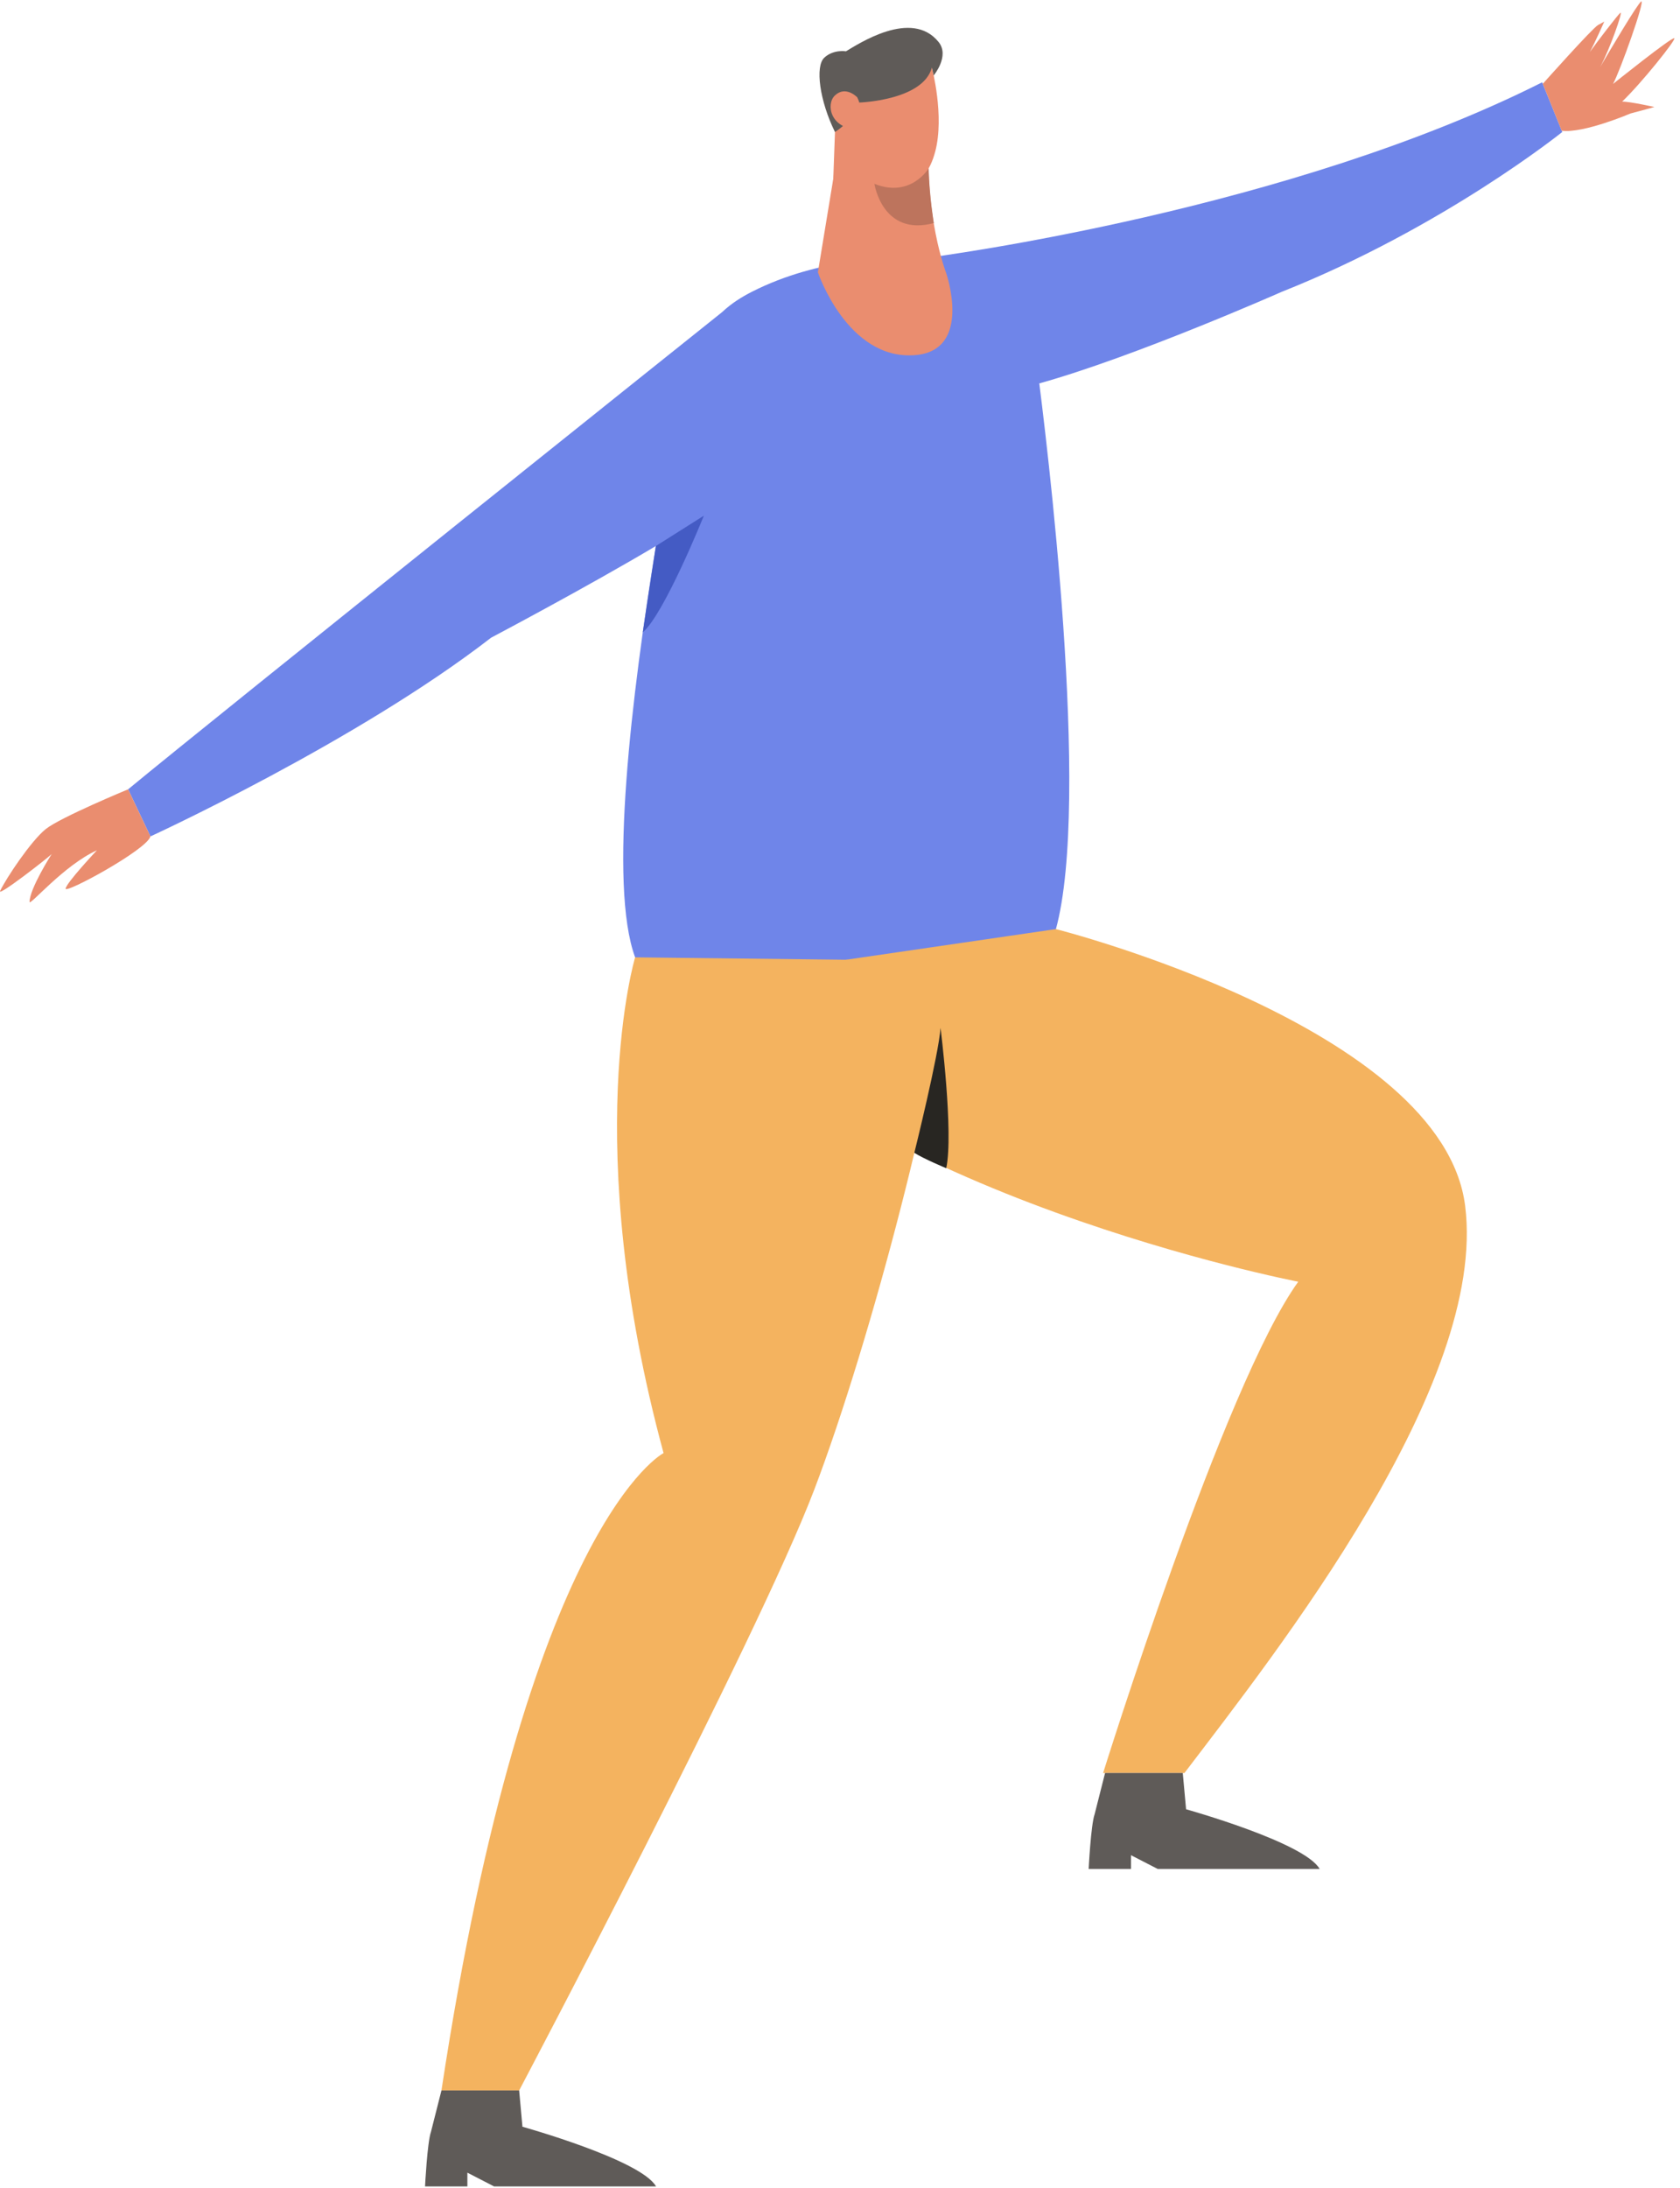 <svg width="278" height="362" viewBox="0 0 278 362" fill="none" xmlns="http://www.w3.org/2000/svg">
<path fill-rule="evenodd" clip-rule="evenodd" d="M173.427 157.362C181.083 141.148 174.166 80.746 171.979 63.426C187.783 59.032 212.092 48.278 212.092 48.278C238.875 37.634 258.517 21.836 258.517 21.836L255.195 13.615C213.234 34.736 155.864 42.335 152.748 42.736C147.45 42.466 135.552 42.638 124.482 48.235C122.745 49.113 121.041 50.172 119.474 51.647C118.338 52.554 36.029 118.324 21.199 130.576L24.892 138.368C24.892 138.368 59.102 122.663 81.259 105.497C81.259 105.497 97.156 97.1 108.53 90.328C104.526 114.974 100.675 146.362 105.097 158.371C108.79 163.785 119.023 165.489 144.596 164.698C170.168 163.907 173.427 157.362 173.427 157.362Z" fill="#6F85E9"/>
<path fill-rule="evenodd" clip-rule="evenodd" d="M174.728 153.699C174.728 153.699 238.719 169.9 242.447 199.482C246.18 229.107 211.151 273.381 195.993 293.311H182.537C182.537 293.311 202.611 228.895 214.831 212.032C214.831 212.032 141.569 197.933 113.289 162.673L174.728 153.699" fill="#F4B35F"/>
<path fill-rule="evenodd" clip-rule="evenodd" d="M105.097 158.372C105.097 158.372 95.868 189.013 109.804 240.381C109.804 240.381 87.297 251.835 73.05 345.821H85.907C85.907 345.821 125.234 271.36 134.724 246.475C144.215 221.59 156.072 175.765 157.057 158.964L105.097 158.372" fill="#F4B35F"/>
<path fill-rule="evenodd" clip-rule="evenodd" d="M151.301 190.709C151.301 190.709 155.342 174.425 155.636 170.04C155.636 170.04 157.834 187.426 156.578 193.253C156.578 193.253 152.886 191.722 151.301 190.709" fill="#282622"/>
<path fill-rule="evenodd" clip-rule="evenodd" d="M195.721 293.302L196.267 299.304C196.267 299.304 215.893 304.775 218.373 309.18H191.578L187.153 306.902V309.18H180.147C180.147 309.18 180.516 301.862 181.13 300.142L182.864 293.302H195.721" fill="#5F5B58"/>
<path fill-rule="evenodd" clip-rule="evenodd" d="M85.907 345.82L86.453 351.822C86.453 351.822 106.079 357.292 108.559 361.698H81.764L77.339 359.419V361.698H70.334C70.334 361.698 70.702 354.379 71.316 352.658L73.05 345.82H85.907" fill="#5F5B58"/>
<path fill-rule="evenodd" clip-rule="evenodd" d="M138.575 10.615L154.205 11.183L153.404 28.287L137.863 30.267L138.575 10.615" fill="#EA8D6F"/>
<path fill-rule="evenodd" clip-rule="evenodd" d="M156.553 45.126C150.549 48.093 135.341 45.043 135.341 45.043C137.319 32.974 138.017 28.785 138.017 28.785L153.793 21.836C152.854 35.593 156.553 45.126 156.553 45.126" fill="#EA8D6F"/>
<path fill-rule="evenodd" clip-rule="evenodd" d="M140.723 10.691L154.205 11.183C154.205 11.183 156.323 19.152 154.757 25.076C153.907 28.288 152.222 30.844 148.35 31.158C143.303 31.175 140.202 27.236 139.58 24.466C138.236 18.487 140.723 10.691 140.723 10.691" fill="#EA8D6F"/>
<path fill-rule="evenodd" clip-rule="evenodd" d="M153.663 27.866C153.663 27.866 150.67 32.828 144.693 30.404C144.693 30.404 145.989 39.181 154.521 36.901C154.521 36.901 153.794 32.547 153.663 27.866" fill="#BD745D"/>
<path fill-rule="evenodd" clip-rule="evenodd" d="M135.341 45.042C135.341 45.042 140.213 59.558 151.334 58.756C161.066 58.056 156.553 45.126 156.553 45.126C156.553 45.126 147.374 43.74 135.341 45.042" fill="#EA8D6F"/>
<path fill-rule="evenodd" clip-rule="evenodd" d="M142.195 16.962C142.195 16.962 152.716 16.636 154.205 11.183C154.205 11.183 154.402 11.976 154.504 12.482C154.504 12.482 157.175 9.286 155.335 6.975C150.867 1.37 141.967 7.331 139.977 8.488C139.977 8.488 137.9 8.132 136.387 9.556C134.875 10.979 135.605 16.637 138.168 21.836C138.168 21.836 141.329 19.919 142.195 16.962" fill="#5F5B58"/>
<path fill-rule="evenodd" clip-rule="evenodd" d="M141.848 16.094C141.848 16.094 139.93 14.081 138.14 15.81C136.659 17.236 137.366 21.286 141.986 21.433C141.986 21.433 143.255 18.979 141.848 16.094" fill="#EA8D6F"/>
<path fill-rule="evenodd" clip-rule="evenodd" d="M268.427 16.81C271.678 13.696 277.399 6.535 277.059 6.326C276.651 6.075 266.918 13.887 266.918 13.887C268.099 11.742 272.327 -0.164 271.579 0.243C271.015 0.551 266.344 8.43 264.792 11.086C266.421 8.058 268.569 1.884 268.154 2.11C267.798 2.304 264.209 7.028 263.088 8.592C263.843 7.231 265.47 3.575 265.47 3.575L264.447 4.134C263.521 4.639 255.295 13.865 255.295 13.865L258.427 21.628C262.034 22.101 269.81 18.775 269.81 18.775C271.505 18.33 273.764 17.702 273.764 17.702C273.764 17.702 269.708 16.79 268.428 16.809L268.427 16.81" fill="#EA8D6F"/>
<path fill-rule="evenodd" clip-rule="evenodd" d="M21.199 130.576C21.199 130.576 10.007 135.202 7.572 137.15C5.137 139.098 1.017 145.283 0.024 147.377C-0.498 148.476 7.815 142.02 8.546 141.29C8.546 141.29 4.893 147.011 4.893 149.203C4.893 149.933 10.52 143.177 16.039 140.66C16.039 140.66 10.94 146.077 10.859 147.011C10.782 147.895 24.316 140.559 24.892 138.368L21.199 130.576" fill="#EA8D6F"/>
<path fill-rule="evenodd" clip-rule="evenodd" d="M108.531 90.326L116.473 85.308C116.473 85.308 109.955 101.525 106.365 104.607C106.365 104.607 108.118 92.929 108.531 90.326" fill="#445BC4"/>
</svg>
